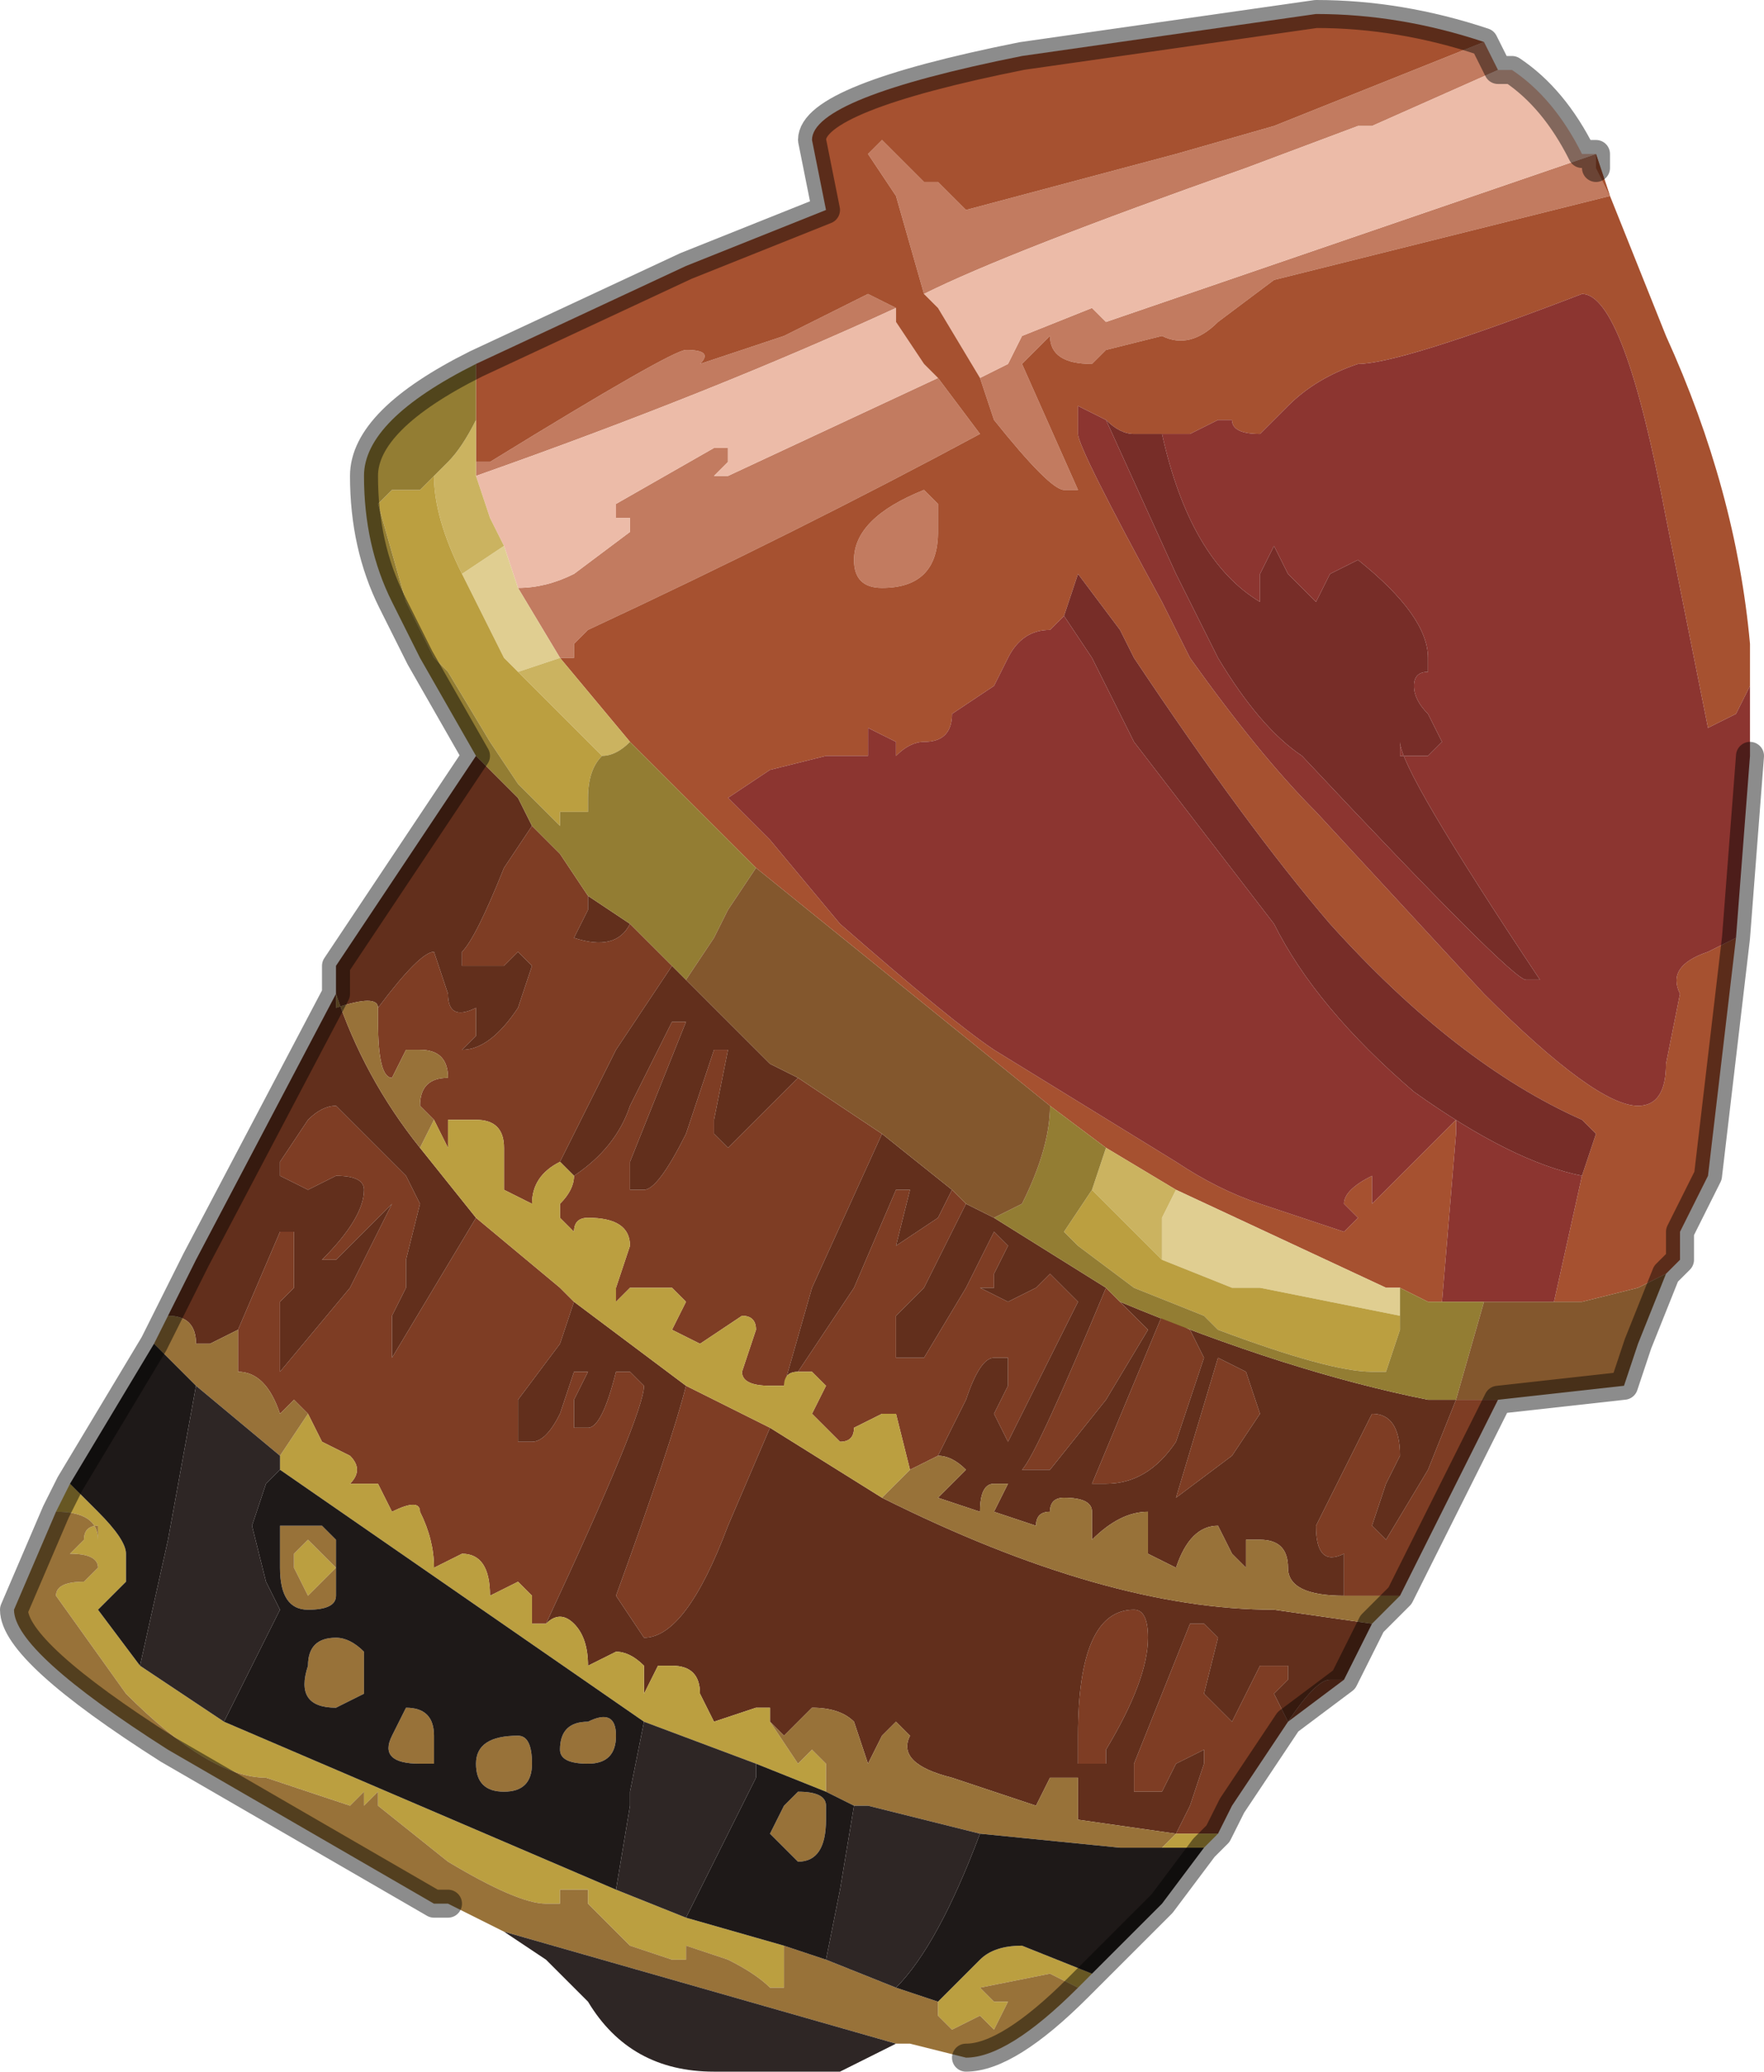 <?xml version="1.0" encoding="UTF-8" standalone="no"?>
<svg xmlns:xlink="http://www.w3.org/1999/xlink" height="7.4px" width="6.3px" xmlns="http://www.w3.org/2000/svg">
  <g transform="matrix(1.0, 0.0, 0.0, 1.0, 3.7, 3.7)">
    <path d="M1.6 -3.55 L1.65 -3.45 1.2 -3.25 1.15 -3.25 0.75 -3.1 Q-0.1 -2.8 -0.4 -2.65 L-0.5 -3.0 -0.6 -3.15 -0.55 -3.2 -0.4 -3.05 -0.35 -3.05 -0.25 -2.95 0.5 -3.15 0.85 -3.25 1.6 -3.55 M-0.2 -2.35 L-0.1 -2.4 -0.05 -2.5 0.2 -2.6 0.25 -2.55 2.0 -3.15 2.05 -3.0 1.45 -2.85 0.85 -2.7 0.65 -2.55 Q0.55 -2.45 0.45 -2.5 L0.25 -2.45 0.2 -2.4 Q0.05 -2.4 0.05 -2.5 L-0.05 -2.4 0.15 -1.95 0.1 -1.95 Q0.05 -1.95 -0.15 -2.2 L-0.2 -2.35 M-2.0 -2.05 L-1.95 -2.05 Q-1.3 -2.45 -1.25 -2.45 -1.15 -2.45 -1.2 -2.4 L-0.9 -2.5 Q-0.7 -2.6 -0.6 -2.65 L-0.5 -2.6 Q-1.15 -2.3 -2.0 -2.0 L-2.0 -2.05 M-0.35 -2.35 L-0.2 -2.15 Q-0.85 -1.8 -1.6 -1.45 L-1.65 -1.4 -1.65 -1.35 -1.7 -1.35 -1.85 -1.6 Q-1.75 -1.6 -1.65 -1.65 L-1.45 -1.8 -1.45 -1.85 -1.5 -1.85 -1.5 -1.9 -1.15 -2.1 -1.1 -2.1 -1.1 -2.05 -1.15 -2.0 -1.15 -2.0 -1.1 -2.0 -0.35 -2.35 M-0.4 -1.95 L-0.35 -1.9 -0.35 -1.8 Q-0.35 -1.6 -0.55 -1.6 -0.65 -1.6 -0.65 -1.7 -0.65 -1.85 -0.4 -1.95 M-1.7 -1.35 L-1.7 -1.35" fill="#c27b60" fill-rule="evenodd" stroke="none"/>
    <path d="M1.65 -3.45 L1.7 -3.45 Q1.85 -3.35 1.95 -3.15 L2.0 -3.15 0.25 -2.55 0.2 -2.6 -0.05 -2.5 -0.1 -2.4 -0.2 -2.35 -0.35 -2.6 -0.4 -2.65 Q-0.1 -2.8 0.75 -3.1 L1.15 -3.25 1.2 -3.25 1.65 -3.45 M-2.0 -2.0 Q-1.15 -2.3 -0.5 -2.6 L-0.5 -2.55 -0.4 -2.4 -0.35 -2.35 -1.1 -2.0 -1.15 -2.0 -1.15 -2.0 -1.1 -2.05 -1.1 -2.1 -1.15 -2.1 -1.5 -1.9 -1.5 -1.85 -1.45 -1.85 -1.45 -1.8 -1.65 -1.65 Q-1.75 -1.6 -1.85 -1.6 L-1.9 -1.75 -1.95 -1.85 -2.0 -2.0" fill="#ecbba8" fill-rule="evenodd" stroke="none"/>
    <path d="M2.0 -3.1 L2.05 -3.0 2.05 -3.0 2.25 -2.5 Q2.5 -1.95 2.55 -1.4 L2.55 -1.25 2.5 -1.15 2.4 -1.1 2.25 -1.85 Q2.1 -2.65 1.95 -2.65 1.3 -2.4 1.15 -2.4 1.0 -2.35 0.9 -2.25 L0.8 -2.15 Q0.7 -2.15 0.7 -2.2 L0.65 -2.2 0.55 -2.15 0.45 -2.15 0.35 -2.15 Q0.3 -2.15 0.25 -2.2 L0.15 -2.25 0.15 -2.15 Q0.15 -2.1 0.45 -1.55 L0.55 -1.35 Q0.8 -1.0 1.0 -0.8 L1.6 -0.15 Q2.0 0.25 2.15 0.25 2.25 0.25 2.25 0.1 L2.3 -0.15 Q2.25 -0.25 2.4 -0.3 L2.5 -0.35 2.4 0.5 2.3 0.7 2.3 0.8 2.25 0.85 2.15 0.9 1.95 0.95 1.85 0.95 1.95 0.5 2.0 0.35 1.95 0.3 Q1.5 0.1 1.05 -0.4 0.75 -0.75 0.35 -1.35 L0.3 -1.45 0.15 -1.65 0.1 -1.5 0.05 -1.45 Q-0.05 -1.45 -0.1 -1.35 L-0.15 -1.25 -0.3 -1.15 Q-0.3 -1.05 -0.4 -1.05 -0.45 -1.05 -0.5 -1.0 L-0.5 -1.05 -0.6 -1.1 -0.6 -1.0 -0.75 -1.0 -0.95 -0.95 -1.1 -0.85 -0.95 -0.7 -0.7 -0.4 Q-0.3 -0.05 -0.15 0.05 L0.5 0.45 Q0.65 0.55 0.8 0.6 L1.1 0.7 1.15 0.65 1.1 0.6 Q1.1 0.55 1.2 0.5 L1.2 0.6 1.35 0.45 1.5 0.3 1.5 0.35 1.45 0.95 1.4 0.95 1.3 0.9 1.25 0.9 0.5 0.55 0.25 0.4 0.05 0.25 -1.0 -0.6 -1.45 -1.05 -1.7 -1.35 -1.65 -1.35 -1.65 -1.4 -1.6 -1.45 Q-0.85 -1.8 -0.2 -2.15 L-0.35 -2.35 -0.4 -2.4 -0.5 -2.55 -0.5 -2.6 -0.6 -2.65 Q-0.7 -2.6 -0.9 -2.5 L-1.2 -2.4 Q-1.15 -2.45 -1.25 -2.45 -1.3 -2.45 -1.95 -2.05 L-2.0 -2.05 -2.0 -2.2 -2.0 -2.4 -1.25 -2.75 -0.75 -2.95 -0.8 -3.2 Q-0.8 -3.35 -0.05 -3.5 L1.0 -3.65 Q1.3 -3.65 1.6 -3.55 L0.85 -3.25 0.5 -3.15 -0.25 -2.95 -0.35 -3.05 -0.4 -3.05 -0.55 -3.2 -0.6 -3.15 -0.5 -3.0 -0.4 -2.65 -0.35 -2.6 -0.2 -2.35 -0.15 -2.2 Q0.05 -1.95 0.1 -1.95 L0.15 -1.95 -0.05 -2.4 0.05 -2.5 Q0.05 -2.4 0.2 -2.4 L0.25 -2.45 0.45 -2.5 Q0.55 -2.45 0.65 -2.55 L0.85 -2.7 1.45 -2.85 2.05 -3.0 2.0 -3.15 2.0 -3.15 2.0 -3.1 M1.95 -3.15 L2.0 -3.15 1.95 -3.15 M-0.4 -1.95 Q-0.65 -1.85 -0.65 -1.7 -0.65 -1.6 -0.55 -1.6 -0.35 -1.6 -0.35 -1.8 L-0.35 -1.9 -0.4 -1.95" fill="#a65130" fill-rule="evenodd" stroke="none"/>
    <path d="M2.55 -1.25 L2.55 -1.0 2.5 -0.35 2.4 -0.3 Q2.25 -0.25 2.3 -0.15 L2.25 0.1 Q2.25 0.25 2.15 0.25 2.0 0.25 1.6 -0.15 L1.0 -0.8 Q0.8 -1.0 0.55 -1.35 L0.45 -1.55 Q0.15 -2.1 0.15 -2.15 L0.15 -2.25 0.25 -2.2 0.5 -1.65 0.65 -1.35 Q0.8 -1.1 0.95 -1.0 1.7 -0.2 1.75 -0.2 L1.8 -0.2 1.8 -0.2 Q1.3 -0.95 1.3 -1.05 L1.3 -1.0 1.4 -1.0 1.45 -1.05 1.4 -1.15 Q1.35 -1.2 1.35 -1.25 1.35 -1.3 1.4 -1.3 L1.4 -1.35 Q1.4 -1.5 1.15 -1.7 L1.05 -1.65 1.0 -1.55 1.0 -1.55 Q0.95 -1.6 0.9 -1.65 L0.85 -1.75 0.8 -1.65 Q0.8 -1.6 0.8 -1.55 L0.8 -1.55 Q0.55 -1.7 0.45 -2.15 L0.55 -2.15 0.65 -2.2 0.7 -2.2 Q0.7 -2.15 0.8 -2.15 L0.9 -2.25 Q1.0 -2.35 1.15 -2.4 1.3 -2.4 1.95 -2.65 2.1 -2.65 2.25 -1.85 L2.4 -1.1 2.5 -1.15 2.55 -1.25 M1.45 0.95 L1.5 0.35 1.5 0.3 1.35 0.45 1.2 0.6 1.2 0.5 Q1.1 0.55 1.1 0.6 L1.15 0.65 1.1 0.7 0.8 0.6 Q0.65 0.55 0.5 0.45 L-0.15 0.05 Q-0.3 -0.05 -0.7 -0.4 L-0.95 -0.7 -1.1 -0.85 -0.95 -0.95 -0.75 -1.0 -0.6 -1.0 -0.6 -1.1 -0.5 -1.05 -0.5 -1.0 Q-0.45 -1.05 -0.4 -1.05 -0.3 -1.05 -0.3 -1.15 L-0.15 -1.25 -0.1 -1.35 Q-0.05 -1.45 0.05 -1.45 L0.1 -1.5 0.2 -1.35 0.35 -1.05 0.85 -0.4 Q1.0 -0.1 1.35 0.2 1.7 0.45 1.95 0.5 L1.85 0.95 1.75 0.95 1.6 0.95 1.45 0.95" fill="#8c3530" fill-rule="evenodd" stroke="none"/>
    <path d="M0.45 -2.15 Q0.55 -1.7 0.8 -1.55 L0.8 -1.55 Q0.8 -1.6 0.8 -1.65 L0.85 -1.75 0.9 -1.65 Q0.95 -1.6 1.0 -1.55 L1.0 -1.55 1.05 -1.65 1.15 -1.7 Q1.4 -1.5 1.4 -1.35 L1.4 -1.3 Q1.35 -1.3 1.35 -1.25 1.35 -1.2 1.4 -1.15 L1.45 -1.05 1.4 -1.0 1.3 -1.0 1.3 -1.05 Q1.3 -0.95 1.8 -0.2 L1.8 -0.2 1.75 -0.2 Q1.7 -0.2 0.95 -1.0 0.8 -1.1 0.65 -1.35 L0.5 -1.65 0.25 -2.2 Q0.3 -2.15 0.35 -2.15 L0.45 -2.15 M1.95 0.5 Q1.7 0.45 1.35 0.2 1.0 -0.1 0.85 -0.4 L0.35 -1.05 0.2 -1.35 0.1 -1.5 0.15 -1.65 0.3 -1.45 0.35 -1.35 Q0.75 -0.75 1.05 -0.4 1.5 0.1 1.95 0.3 L2.0 0.35 1.95 0.5" fill="#772d28" fill-rule="evenodd" stroke="none"/>
    <path d="M1.3 0.9 L1.3 1.0 0.8 0.9 0.7 0.9 0.45 0.8 0.45 0.65 0.5 0.55 1.25 0.9 1.3 0.9 M-2.05 -1.65 L-1.9 -1.75 -1.85 -1.6 -1.7 -1.35 -1.85 -1.3 -1.9 -1.35 -2.05 -1.65" fill="#e0ce91" fill-rule="evenodd" stroke="none"/>
    <path d="M0.2 0.55 L0.25 0.4 0.5 0.55 0.45 0.65 0.45 0.8 0.2 0.55 M-2.0 -2.05 L-2.0 -2.0 -1.95 -1.85 -1.9 -1.75 -2.05 -1.65 Q-2.15 -1.85 -2.15 -2.0 L-2.1 -2.05 Q-2.05 -2.1 -2.0 -2.2 L-2.0 -2.05 M-1.7 -1.35 L-1.45 -1.05 Q-1.5 -1.0 -1.55 -1.0 L-1.85 -1.3 -1.7 -1.35 -1.7 -1.35" fill="#cbb360" fill-rule="evenodd" stroke="none"/>
    <path d="M1.65 1.3 L1.4 1.8 1.35 1.9 1.3 2.0 1.2 2.0 1.1 2.0 1.1 1.85 Q1.0 1.9 1.0 1.75 L1.2 1.35 Q1.3 1.35 1.3 1.5 L1.25 1.6 1.2 1.75 1.25 1.8 1.4 1.55 1.5 1.3 1.55 1.3 1.65 1.3 M1.1 2.3 L0.9 2.45 0.7 2.75 0.65 2.85 0.6 2.85 0.5 2.85 0.55 2.75 0.6 2.6 0.6 2.55 0.5 2.6 0.45 2.7 0.35 2.7 0.35 2.6 0.45 2.35 0.55 2.1 0.6 2.1 0.65 2.15 0.6 2.35 0.7 2.45 0.75 2.35 0.8 2.25 0.9 2.25 0.9 2.3 0.85 2.35 0.9 2.45 Q1.0 2.3 1.05 2.3 L1.1 2.3 M0.25 0.9 L0.3 0.95 0.35 1.0 0.4 1.05 0.25 1.3 0.05 1.55 -0.05 1.55 Q0.0 1.5 0.25 0.9 M-0.25 0.6 L-0.35 0.8 -0.4 0.9 -0.5 1.0 -0.5 1.15 -0.4 1.15 -0.25 0.9 -0.25 0.9 -0.15 0.7 -0.15 0.7 -0.1 0.75 -0.15 0.85 -0.15 0.9 -0.2 0.9 -0.1 0.95 0.0 0.9 0.0 0.9 0.05 0.85 0.1 0.9 0.15 0.95 -0.1 1.45 -0.15 1.35 -0.1 1.25 -0.1 1.15 -0.15 1.15 Q-0.2 1.15 -0.25 1.3 L-0.35 1.5 -0.35 1.5 -0.45 1.55 -0.45 1.55 -0.5 1.35 -0.55 1.35 -0.65 1.4 Q-0.65 1.45 -0.7 1.45 L-0.8 1.35 -0.75 1.25 Q-0.75 1.25 -0.8 1.2 L-0.85 1.2 -0.65 0.9 -0.65 0.9 -0.5 0.55 -0.45 0.55 -0.5 0.75 -0.35 0.65 -0.3 0.55 -0.25 0.6 M0.35 2.05 Q0.4 2.05 0.4 2.15 0.4 2.3 0.25 2.55 L0.25 2.6 0.15 2.6 0.15 2.5 Q0.15 2.05 0.35 2.05 M0.65 1.15 L0.75 1.2 0.8 1.35 0.7 1.5 0.5 1.65 0.65 1.15 M0.55 1.05 L0.6 1.15 0.5 1.45 Q0.4 1.6 0.25 1.6 L0.2 1.6 0.45 1.0 0.55 1.05 M-0.95 1.4 L-1.1 1.75 Q-1.25 2.15 -1.4 2.15 L-1.5 2.0 Q-1.3 1.45 -1.25 1.25 L-0.95 1.4 M-1.65 0.95 L-1.7 1.1 -1.85 1.3 -1.85 1.45 -1.8 1.45 Q-1.75 1.45 -1.7 1.35 L-1.65 1.2 -1.6 1.2 -1.65 1.3 -1.65 1.4 -1.6 1.4 Q-1.55 1.4 -1.5 1.2 L-1.45 1.2 -1.4 1.25 Q-1.4 1.35 -1.75 2.1 L-1.8 2.1 -1.8 2.0 -1.85 1.95 -1.95 2.0 Q-1.95 1.85 -2.05 1.85 L-2.15 1.9 Q-2.15 1.8 -2.2 1.7 -2.2 1.65 -2.3 1.7 L-2.35 1.6 -2.45 1.6 Q-2.4 1.55 -2.45 1.5 L-2.55 1.45 -2.6 1.35 -2.65 1.3 -2.7 1.35 Q-2.75 1.2 -2.85 1.2 -2.85 1.1 -2.85 1.05 L-2.7 0.7 -2.65 0.7 -2.65 0.9 -2.7 0.95 -2.7 1.05 -2.7 1.2 -2.45 0.9 -2.3 0.6 -2.5 0.8 -2.55 0.8 Q-2.4 0.65 -2.4 0.55 -2.4 0.5 -2.5 0.5 L-2.6 0.55 -2.7 0.5 -2.7 0.45 -2.6 0.3 Q-2.55 0.25 -2.5 0.25 L-2.35 0.4 -2.25 0.5 -2.2 0.6 -2.25 0.8 -2.25 0.9 -2.3 1.0 -2.3 1.15 -2.15 0.9 -2.0 0.65 -1.7 0.9 -1.65 0.95 M-2.15 0.3 L-2.2 0.25 Q-2.2 0.15 -2.1 0.15 -2.1 0.05 -2.2 0.05 L-2.25 0.05 -2.3 0.15 Q-2.35 0.15 -2.35 -0.05 L-2.35 -0.1 Q-2.2 -0.3 -2.15 -0.3 L-2.1 -0.15 Q-2.1 -0.05 -2.0 -0.1 L-2.0 0.0 -2.05 0.05 Q-1.95 0.05 -1.85 -0.1 L-1.8 -0.25 -1.85 -0.3 -1.9 -0.25 -1.95 -0.25 -2.05 -0.25 -2.05 -0.3 Q-2.0 -0.35 -1.9 -0.6 L-1.8 -0.75 -1.7 -0.65 -1.6 -0.5 -1.6 -0.45 -1.65 -0.35 Q-1.5 -0.3 -1.45 -0.4 L-1.3 -0.25 -1.5 0.05 -1.7 0.45 Q-1.8 0.5 -1.8 0.6 L-1.9 0.55 -1.9 0.4 Q-1.9 0.3 -2.0 0.3 L-2.1 0.3 -2.1 0.4 -2.15 0.3 M-1.65 0.5 Q-1.5 0.4 -1.45 0.25 L-1.3 -0.05 -1.25 -0.05 -1.45 0.45 -1.45 0.55 -1.4 0.55 Q-1.35 0.55 -1.25 0.35 L-1.15 0.05 -1.1 0.05 -1.15 0.3 -1.15 0.35 -1.1 0.4 -0.85 0.15 -0.55 0.35 -0.8 0.9 -0.9 1.25 -0.95 1.25 -0.95 1.25 Q-1.05 1.25 -1.05 1.2 L-1.0 1.05 Q-1.0 1.0 -1.05 1.0 L-1.2 1.1 -1.3 1.05 -1.25 0.95 -1.3 0.9 -1.35 0.9 -1.35 0.9 -1.45 0.9 -1.45 0.9 -1.5 0.95 -1.5 0.9 -1.45 0.75 Q-1.45 0.65 -1.6 0.65 -1.65 0.65 -1.65 0.7 L-1.7 0.65 -1.7 0.6 Q-1.65 0.55 -1.65 0.5 L-1.65 0.5" fill="#7e3d24" fill-rule="evenodd" stroke="none"/>
    <path d="M1.2 2.1 L1.1 2.3 1.05 2.3 Q1.0 2.3 0.9 2.45 L0.85 2.35 0.9 2.3 0.9 2.25 0.8 2.25 0.75 2.35 0.7 2.45 0.6 2.35 0.65 2.15 0.6 2.1 0.55 2.1 0.45 2.35 0.35 2.6 0.35 2.7 0.45 2.7 0.5 2.6 0.6 2.55 0.6 2.6 0.55 2.75 0.5 2.85 0.15 2.8 0.15 2.65 0.05 2.65 0.0 2.75 -0.3 2.65 Q-0.5 2.6 -0.45 2.5 L-0.5 2.45 -0.55 2.5 -0.6 2.6 -0.65 2.45 Q-0.7 2.4 -0.8 2.4 L-0.9 2.5 -0.95 2.45 -0.95 2.4 -1.0 2.4 -1.15 2.45 -1.2 2.35 Q-1.2 2.25 -1.3 2.25 L-1.35 2.25 -1.4 2.35 -1.4 2.25 Q-1.45 2.2 -1.5 2.2 L-1.6 2.25 Q-1.6 2.15 -1.65 2.1 -1.7 2.05 -1.75 2.1 -1.4 1.35 -1.4 1.25 L-1.45 1.2 -1.5 1.2 Q-1.55 1.4 -1.6 1.4 L-1.65 1.4 -1.65 1.3 -1.6 1.2 -1.65 1.2 -1.7 1.35 Q-1.75 1.45 -1.8 1.45 L-1.85 1.45 -1.85 1.3 -1.7 1.1 -1.65 0.95 -1.25 1.25 Q-1.3 1.45 -1.5 2.0 L-1.4 2.15 Q-1.25 2.15 -1.1 1.75 L-0.95 1.4 -0.55 1.65 Q0.25 2.05 0.85 2.05 L1.2 2.1 M-3.1 1.0 L-3.0 0.8 -2.5 -0.15 Q-2.4 0.15 -2.2 0.4 L-2.0 0.65 -2.15 0.9 -2.3 1.15 -2.3 1.0 -2.25 0.9 -2.25 0.8 -2.2 0.6 -2.25 0.5 -2.35 0.4 -2.5 0.25 Q-2.55 0.25 -2.6 0.3 L-2.7 0.45 -2.7 0.5 -2.6 0.55 -2.5 0.5 Q-2.4 0.5 -2.4 0.55 -2.4 0.65 -2.55 0.8 L-2.5 0.8 -2.3 0.6 -2.45 0.9 -2.7 1.2 -2.7 1.05 -2.7 0.95 -2.65 0.9 -2.65 0.7 -2.7 0.7 -2.85 1.05 -2.85 1.05 -2.95 1.1 -3.0 1.1 Q-3.0 1.0 -3.1 1.0 L-3.1 1.0 M-2.5 -0.2 L-2.5 -0.25 -2.0 -1.0 -1.85 -0.85 -1.8 -0.75 -1.9 -0.6 Q-2.0 -0.35 -2.05 -0.3 L-2.05 -0.25 -1.95 -0.25 -1.9 -0.25 -1.85 -0.3 -1.8 -0.25 -1.85 -0.1 Q-1.95 0.05 -2.05 0.05 L-2.0 0.0 -2.0 -0.1 Q-2.1 -0.05 -2.1 -0.15 L-2.15 -0.3 Q-2.2 -0.3 -2.35 -0.1 -2.35 -0.15 -2.5 -0.1 L-2.5 -0.2 M-0.15 0.65 L0.25 0.9 Q0.0 1.5 -0.05 1.55 L0.05 1.55 0.25 1.3 0.4 1.05 0.35 1.0 0.3 0.95 Q0.9 1.2 1.4 1.3 L1.5 1.3 1.4 1.55 1.25 1.8 1.2 1.75 1.25 1.6 1.3 1.5 Q1.3 1.35 1.2 1.35 L1.0 1.75 Q1.0 1.9 1.1 1.85 L1.1 2.0 Q0.9 2.0 0.9 1.9 0.9 1.8 0.8 1.8 L0.75 1.8 0.75 1.9 0.7 1.85 0.65 1.75 Q0.55 1.75 0.5 1.9 L0.4 1.85 0.4 1.7 Q0.3 1.7 0.2 1.8 L0.2 1.7 Q0.2 1.65 0.1 1.65 0.05 1.65 0.05 1.7 0.0 1.7 0.0 1.75 L-0.15 1.7 -0.1 1.6 Q-0.1 1.6 -0.15 1.6 -0.2 1.6 -0.2 1.7 L-0.35 1.65 -0.25 1.55 Q-0.3 1.5 -0.35 1.5 L-0.25 1.3 Q-0.2 1.15 -0.15 1.15 L-0.1 1.15 -0.1 1.25 -0.15 1.35 -0.1 1.45 0.15 0.95 0.1 0.9 0.05 0.85 0.0 0.9 0.0 0.9 -0.1 0.95 -0.2 0.9 -0.15 0.9 -0.15 0.85 -0.1 0.75 -0.15 0.7 -0.15 0.7 -0.25 0.9 -0.25 0.9 -0.4 1.15 -0.5 1.15 -0.5 1.0 -0.4 0.9 -0.35 0.8 -0.25 0.6 -0.15 0.65 M0.55 1.05 L0.45 1.0 0.2 1.6 0.25 1.6 Q0.4 1.6 0.5 1.45 L0.6 1.15 0.55 1.05 M0.65 1.15 L0.5 1.65 0.7 1.5 0.8 1.35 0.75 1.2 0.65 1.15 M0.35 2.05 Q0.15 2.05 0.15 2.5 L0.15 2.6 0.25 2.6 0.25 2.55 Q0.4 2.3 0.4 2.15 0.4 2.05 0.35 2.05 M-1.6 -0.5 L-1.45 -0.4 Q-1.5 -0.3 -1.65 -0.35 L-1.6 -0.45 -1.6 -0.5 M-1.3 -0.25 L-1.25 -0.2 -1.15 -0.1 -0.95 0.1 -0.85 0.15 -0.85 0.15 -1.1 0.4 -1.15 0.35 -1.15 0.3 -1.1 0.05 -1.15 0.05 -1.25 0.35 Q-1.35 0.55 -1.4 0.55 L-1.45 0.55 -1.45 0.45 -1.25 -0.05 -1.3 -0.05 -1.45 0.25 Q-1.5 0.4 -1.65 0.5 L-1.7 0.45 -1.7 0.45 -1.5 0.05 -1.3 -0.25 M-0.55 0.35 L-0.3 0.55 -0.35 0.65 -0.5 0.75 -0.45 0.55 -0.5 0.55 -0.65 0.9 -0.65 0.9 -0.85 1.2 -0.85 1.2 Q-0.9 1.2 -0.9 1.25 L-0.8 0.9 -0.55 0.35" fill="#622f1c" fill-rule="evenodd" stroke="none"/>
    <path d="M0.65 2.85 L0.6 2.9 0.45 2.9 0.5 2.85 0.6 2.85 0.65 2.85 M0.2 3.35 L0.15 3.4 0.05 3.35 -0.2 3.4 -0.15 3.45 -0.1 3.45 -0.15 3.55 -0.2 3.5 -0.3 3.55 -0.35 3.5 -0.35 3.45 -0.3 3.4 -0.2 3.3 Q-0.15 3.25 -0.05 3.25 L0.2 3.35 M-3.5 1.7 L-3.45 1.6 -3.35 1.7 Q-3.25 1.8 -3.25 1.85 L-3.25 1.95 -3.35 2.05 -3.2 2.25 -2.9 2.45 -2.2 2.75 -1.5 3.05 -1.25 3.15 -0.9 3.25 -0.9 3.4 -0.95 3.4 Q-1.0 3.35 -1.1 3.3 L-1.25 3.25 -1.25 3.3 -1.3 3.3 -1.45 3.25 -1.6 3.1 -1.6 3.05 -1.65 3.05 -1.7 3.05 -1.7 3.1 -1.75 3.1 Q-1.85 3.1 -2.1 2.95 L-2.35 2.75 -2.35 2.7 -2.4 2.75 -2.4 2.7 -2.45 2.75 -2.75 2.65 Q-2.95 2.65 -3.25 2.35 L-3.5 2.0 Q-3.5 1.95 -3.4 1.95 L-3.35 1.9 Q-3.35 1.85 -3.45 1.85 L-3.45 1.85 -3.4 1.8 Q-3.4 1.75 -3.35 1.75 L-3.35 1.8 Q-3.35 1.7 -3.5 1.7 M1.3 1.0 L1.3 1.05 1.25 1.2 1.2 1.2 Q1.05 1.2 0.65 1.05 L0.6 1.0 0.35 0.9 0.15 0.75 0.1 0.7 0.2 0.55 0.45 0.8 0.7 0.9 0.8 0.9 1.3 1.0 M-0.55 1.65 L-0.95 1.4 -1.25 1.25 -1.65 0.95 -1.7 0.9 -2.0 0.65 -2.2 0.4 -2.15 0.3 -2.1 0.4 -2.1 0.3 -2.0 0.3 Q-1.9 0.3 -1.9 0.4 L-1.9 0.55 -1.8 0.6 Q-1.8 0.5 -1.7 0.45 L-1.7 0.45 -1.65 0.5 -1.65 0.5 Q-1.65 0.55 -1.7 0.6 L-1.7 0.65 -1.65 0.7 Q-1.65 0.65 -1.6 0.65 -1.45 0.65 -1.45 0.75 L-1.5 0.9 -1.5 0.95 -1.45 0.9 -1.45 0.9 -1.35 0.9 -1.35 0.9 -1.3 0.9 -1.25 0.95 -1.3 1.05 -1.2 1.1 -1.05 1.0 Q-1.0 1.0 -1.0 1.05 L-1.05 1.2 Q-1.05 1.25 -0.95 1.25 L-0.95 1.25 -0.9 1.25 Q-0.9 1.2 -0.85 1.2 L-0.85 1.2 -0.8 1.2 Q-0.75 1.25 -0.75 1.25 L-0.8 1.35 -0.7 1.45 Q-0.65 1.45 -0.65 1.4 L-0.55 1.35 -0.5 1.35 -0.45 1.55 -0.55 1.65 M-1.75 2.1 Q-1.7 2.05 -1.65 2.1 -1.6 2.15 -1.6 2.25 L-1.5 2.2 Q-1.45 2.2 -1.4 2.25 L-1.4 2.35 -1.35 2.25 -1.3 2.25 Q-1.2 2.25 -1.2 2.35 L-1.15 2.45 -1.0 2.4 -0.95 2.4 -0.95 2.45 -0.95 2.45 -0.85 2.6 -0.8 2.55 -0.75 2.6 Q-0.75 2.65 -0.75 2.7 L-0.75 2.7 -1.0 2.6 -1.4 2.45 -2.7 1.55 -2.7 1.5 -2.6 1.35 -2.55 1.45 -2.45 1.5 Q-2.4 1.55 -2.45 1.6 L-2.35 1.6 -2.3 1.7 Q-2.2 1.65 -2.2 1.7 -2.15 1.8 -2.15 1.9 L-2.05 1.85 Q-1.95 1.85 -1.95 2.0 L-1.85 1.95 -1.8 2.0 -1.8 2.1 -1.75 2.1 M-1.55 -1.0 Q-1.6 -0.95 -1.6 -0.85 L-1.6 -0.8 -1.65 -0.8 -1.7 -0.8 -1.7 -0.75 -1.75 -0.8 -1.85 -0.9 -1.95 -1.05 -2.1 -1.3 -2.15 -1.35 -2.25 -1.55 -2.35 -1.9 -2.3 -1.95 -2.2 -1.95 -2.15 -2.0 Q-2.15 -1.85 -2.05 -1.65 L-1.9 -1.35 -1.85 -1.3 -1.55 -1.0 M-2.65 1.85 L-2.6 1.8 -2.55 1.85 -2.5 1.9 -2.6 2.0 -2.65 1.9 -2.65 1.85" fill="#bb9f40" fill-rule="evenodd" stroke="none"/>
    <path d="M-2.0 -1.0 L-2.2 -1.35 -2.3 -1.55 Q-2.4 -1.75 -2.4 -2.0 -2.4 -2.2 -2.0 -2.4 L-2.0 -2.2 Q-2.05 -2.1 -2.1 -2.05 L-2.15 -2.0 -2.2 -1.95 -2.3 -1.95 -2.35 -1.9 -2.25 -1.55 -2.15 -1.35 -2.1 -1.3 -1.95 -1.05 -1.85 -0.9 -1.75 -0.8 -1.7 -0.75 -1.7 -0.8 -1.65 -0.8 -1.6 -0.8 -1.6 -0.85 Q-1.6 -0.95 -1.55 -1.0 -1.5 -1.0 -1.45 -1.05 L-1.0 -0.6 -1.1 -0.45 -1.15 -0.35 -1.25 -0.2 -1.3 -0.25 -1.45 -0.4 -1.6 -0.5 -1.7 -0.65 -1.8 -0.75 -1.85 -0.85 -2.0 -1.0 M1.45 0.95 L1.6 0.95 1.5 1.3 1.4 1.3 Q0.9 1.2 0.3 0.95 L0.25 0.9 -0.15 0.65 -0.05 0.6 Q0.05 0.4 0.05 0.25 L0.25 0.4 0.2 0.55 0.1 0.7 0.15 0.75 0.35 0.9 0.6 1.0 0.65 1.05 Q1.05 1.2 1.2 1.2 L1.25 1.2 1.3 1.05 1.3 1.0 1.3 0.9 1.4 0.95 1.45 0.95" fill="#937d33" fill-rule="evenodd" stroke="none"/>
    <path d="M2.25 0.85 L2.15 1.1 2.1 1.25 1.65 1.3 1.55 1.3 1.5 1.3 1.6 0.95 1.75 0.95 1.85 0.95 1.95 0.95 2.15 0.9 2.25 0.85 M0.05 0.25 Q0.05 0.4 -0.05 0.6 L-0.15 0.65 -0.25 0.6 -0.3 0.55 -0.55 0.35 -0.85 0.15 -0.85 0.15 -0.95 0.1 -1.15 -0.1 -1.25 -0.2 -1.15 -0.35 -1.1 -0.45 -1.0 -0.6 0.05 0.25" fill="#83572d" fill-rule="evenodd" stroke="none"/>
    <path d="M1.3 2.0 L1.2 2.1 0.85 2.05 Q0.25 2.05 -0.55 1.65 L-0.45 1.55 -0.45 1.55 -0.35 1.5 -0.35 1.5 Q-0.3 1.5 -0.25 1.55 L-0.35 1.65 -0.2 1.7 Q-0.2 1.6 -0.15 1.6 -0.1 1.6 -0.1 1.6 L-0.15 1.7 0.0 1.75 Q0.0 1.7 0.05 1.7 0.05 1.65 0.1 1.65 0.2 1.65 0.2 1.7 L0.2 1.8 Q0.3 1.7 0.4 1.7 L0.4 1.85 0.5 1.9 Q0.55 1.75 0.65 1.75 L0.7 1.85 0.75 1.9 0.75 1.8 0.8 1.8 Q0.9 1.8 0.9 1.9 0.9 2.0 1.1 2.0 L1.2 2.0 1.3 2.0 M0.15 3.4 Q-0.1 3.65 -0.25 3.65 L-0.45 3.6 -0.5 3.6 -1.9 3.2 -2.1 3.1 -2.15 3.1 -3.1 2.55 Q-3.65 2.2 -3.65 2.05 L-3.5 1.7 Q-3.35 1.7 -3.35 1.8 L-3.35 1.75 Q-3.4 1.75 -3.4 1.8 L-3.45 1.85 -3.45 1.85 Q-3.35 1.85 -3.35 1.9 L-3.4 1.95 Q-3.5 1.95 -3.5 2.0 L-3.25 2.35 Q-2.95 2.65 -2.75 2.65 L-2.45 2.75 -2.4 2.7 -2.4 2.75 -2.35 2.7 -2.35 2.75 -2.1 2.95 Q-1.85 3.1 -1.75 3.1 L-1.7 3.1 -1.7 3.05 -1.65 3.05 -1.6 3.05 -1.6 3.1 -1.45 3.25 -1.3 3.3 -1.25 3.3 -1.25 3.25 -1.1 3.3 Q-1.0 3.35 -0.95 3.4 L-0.9 3.4 -0.9 3.25 -0.75 3.3 -0.5 3.4 -0.35 3.45 -0.35 3.5 -0.3 3.55 -0.2 3.5 -0.15 3.55 -0.1 3.45 -0.15 3.45 -0.2 3.4 0.05 3.35 0.15 3.4 M-3.15 1.1 L-3.1 1.0 -3.1 1.0 Q-3.0 1.0 -3.0 1.1 L-2.95 1.1 -2.85 1.05 -2.85 1.05 Q-2.85 1.1 -2.85 1.2 -2.75 1.2 -2.7 1.35 L-2.65 1.3 -2.6 1.35 -2.7 1.5 -3.0 1.25 -3.15 1.1 M-2.5 -0.15 L-2.5 -0.2 -2.5 -0.1 Q-2.35 -0.15 -2.35 -0.1 L-2.35 -0.05 Q-2.35 0.15 -2.3 0.15 L-2.25 0.05 -2.2 0.05 Q-2.1 0.05 -2.1 0.15 -2.2 0.15 -2.2 0.25 L-2.15 0.3 -2.2 0.4 Q-2.4 0.15 -2.5 -0.15 M-0.95 2.45 L-0.9 2.5 -0.8 2.4 Q-0.7 2.4 -0.65 2.45 L-0.6 2.6 -0.55 2.5 -0.5 2.45 -0.45 2.5 Q-0.5 2.6 -0.3 2.65 L0.0 2.75 0.05 2.65 0.15 2.65 0.15 2.8 0.5 2.85 0.45 2.9 0.3 2.9 -0.2 2.85 -0.6 2.75 -0.65 2.75 -0.75 2.7 -0.75 2.7 Q-0.75 2.65 -0.75 2.6 L-0.8 2.55 -0.85 2.6 -0.95 2.45 -0.95 2.45 M-2.5 1.8 L-2.5 1.85 -2.5 2.0 Q-2.5 2.05 -2.6 2.05 -2.7 2.05 -2.7 1.9 L-2.7 1.75 -2.6 1.75 -2.55 1.75 -2.5 1.8 M-2.65 1.85 L-2.65 1.9 -2.6 2.0 -2.5 1.9 -2.55 1.85 -2.6 1.8 -2.65 1.85 M-2.4 2.2 L-2.4 2.35 -2.5 2.4 Q-2.65 2.4 -2.6 2.25 -2.6 2.15 -2.5 2.15 -2.45 2.15 -2.4 2.2 M-2.15 2.6 L-2.2 2.6 Q-2.35 2.6 -2.3 2.5 L-2.25 2.4 Q-2.15 2.4 -2.15 2.5 L-2.15 2.6 M-0.75 2.75 L-0.75 2.8 Q-0.75 2.95 -0.85 2.95 L-0.95 2.85 -0.9 2.75 -0.85 2.7 Q-0.75 2.7 -0.75 2.75 L-0.75 2.75 M-1.6 2.6 Q-1.7 2.6 -1.7 2.55 -1.7 2.45 -1.6 2.45 -1.5 2.4 -1.5 2.5 -1.5 2.6 -1.6 2.6 M-2.0 2.6 Q-2.0 2.5 -1.85 2.5 -1.8 2.5 -1.8 2.6 -1.8 2.7 -1.9 2.7 -2.0 2.7 -2.0 2.6" fill="#987239" fill-rule="evenodd" stroke="none"/>
    <path d="M0.6 2.9 L0.45 3.1 0.2 3.35 -0.05 3.25 Q-0.15 3.25 -0.2 3.3 L-0.3 3.4 -0.35 3.45 -0.5 3.4 Q-0.35 3.25 -0.2 2.85 L0.3 2.9 0.45 2.9 0.6 2.9 M-3.45 1.6 L-3.15 1.1 -3.0 1.25 -3.1 1.8 -3.2 2.25 -3.35 2.05 -3.25 1.95 -3.25 1.85 Q-3.25 1.8 -3.35 1.7 L-3.45 1.6 M-2.7 1.55 L-1.4 2.45 -1.45 2.7 -1.45 2.75 -1.5 3.05 -2.2 2.75 -2.9 2.45 -2.8 2.25 -2.7 2.05 -2.75 1.95 -2.8 1.75 -2.75 1.6 -2.7 1.55 M-1.0 2.6 L-0.75 2.7 -0.65 2.75 -0.65 2.75 -0.7 3.05 -0.75 3.3 -0.9 3.25 -1.25 3.15 -1.0 2.65 -1.0 2.6 M-2.5 1.8 L-2.55 1.75 -2.6 1.75 -2.7 1.75 -2.7 1.9 Q-2.7 2.05 -2.6 2.05 -2.5 2.05 -2.5 2.0 L-2.5 1.85 -2.5 1.8 M-0.75 2.75 L-0.75 2.75 Q-0.75 2.7 -0.85 2.7 L-0.9 2.75 -0.95 2.85 -0.85 2.95 Q-0.75 2.95 -0.75 2.8 L-0.75 2.75 M-2.15 2.6 L-2.15 2.5 Q-2.15 2.4 -2.25 2.4 L-2.3 2.5 Q-2.35 2.6 -2.2 2.6 L-2.15 2.6 M-2.4 2.2 Q-2.45 2.15 -2.5 2.15 -2.6 2.15 -2.6 2.25 -2.65 2.4 -2.5 2.4 L-2.4 2.35 -2.4 2.2 M-2.0 2.6 Q-2.0 2.7 -1.9 2.7 -1.8 2.7 -1.8 2.6 -1.8 2.5 -1.85 2.5 -2.0 2.5 -2.0 2.6 M-1.6 2.6 Q-1.5 2.6 -1.5 2.5 -1.5 2.4 -1.6 2.45 -1.7 2.45 -1.7 2.55 -1.7 2.6 -1.6 2.6" fill="#1e1918" fill-rule="evenodd" stroke="none"/>
    <path d="M-0.5 3.6 L-0.7 3.7 -0.85 3.7 -1.0 3.7 -1.15 3.7 Q-1.45 3.7 -1.6 3.45 L-1.75 3.3 -1.9 3.2 -0.5 3.6 M-0.2 2.85 Q-0.35 3.25 -0.5 3.4 L-0.75 3.3 -0.7 3.05 -0.65 2.75 -0.65 2.75 -0.6 2.75 -0.2 2.85 M-2.7 1.5 L-2.7 1.55 -2.75 1.6 -2.8 1.75 -2.75 1.95 -2.7 2.05 -2.8 2.25 -2.9 2.45 -3.2 2.25 -3.1 1.8 -3.0 1.25 -2.7 1.5 M-1.4 2.45 L-1.0 2.6 -1.0 2.65 -1.25 3.15 -1.5 3.05 -1.45 2.75 -1.45 2.7 -1.4 2.45" fill="#2e2625" fill-rule="evenodd" stroke="none"/>
    <path d="M2.55 -1.0 L2.5 -0.35 2.4 0.5 2.3 0.7 2.3 0.8 2.25 0.85 2.15 1.1 2.1 1.25 1.65 1.3 1.4 1.8 1.35 1.9 1.3 2.0 1.2 2.1 1.1 2.3 0.9 2.45 0.7 2.75 0.65 2.85 0.6 2.9 0.45 3.1 0.2 3.35 0.15 3.4 Q-0.1 3.65 -0.25 3.65 M-2.1 3.1 L-2.15 3.1 -3.1 2.55 Q-3.65 2.2 -3.65 2.05 L-3.5 1.7 -3.45 1.6 -3.15 1.1 -3.1 1.0 -3.0 0.8 -2.5 -0.15 -2.5 -0.2 -2.5 -0.25 -2.0 -1.0 -2.2 -1.35 -2.3 -1.55 Q-2.4 -1.75 -2.4 -2.0 -2.4 -2.2 -2.0 -2.4 L-1.25 -2.75 -0.75 -2.95 -0.8 -3.2 Q-0.8 -3.35 -0.05 -3.5 L1.0 -3.65 Q1.3 -3.65 1.6 -3.55 L1.65 -3.45 1.7 -3.45 Q1.85 -3.35 1.95 -3.15 L2.0 -3.15 2.0 -3.15 2.0 -3.1" fill="none" stroke="#000000" stroke-linecap="round" stroke-linejoin="round" stroke-opacity="0.451" stroke-width="0.1"/>
  </g>
</svg>
